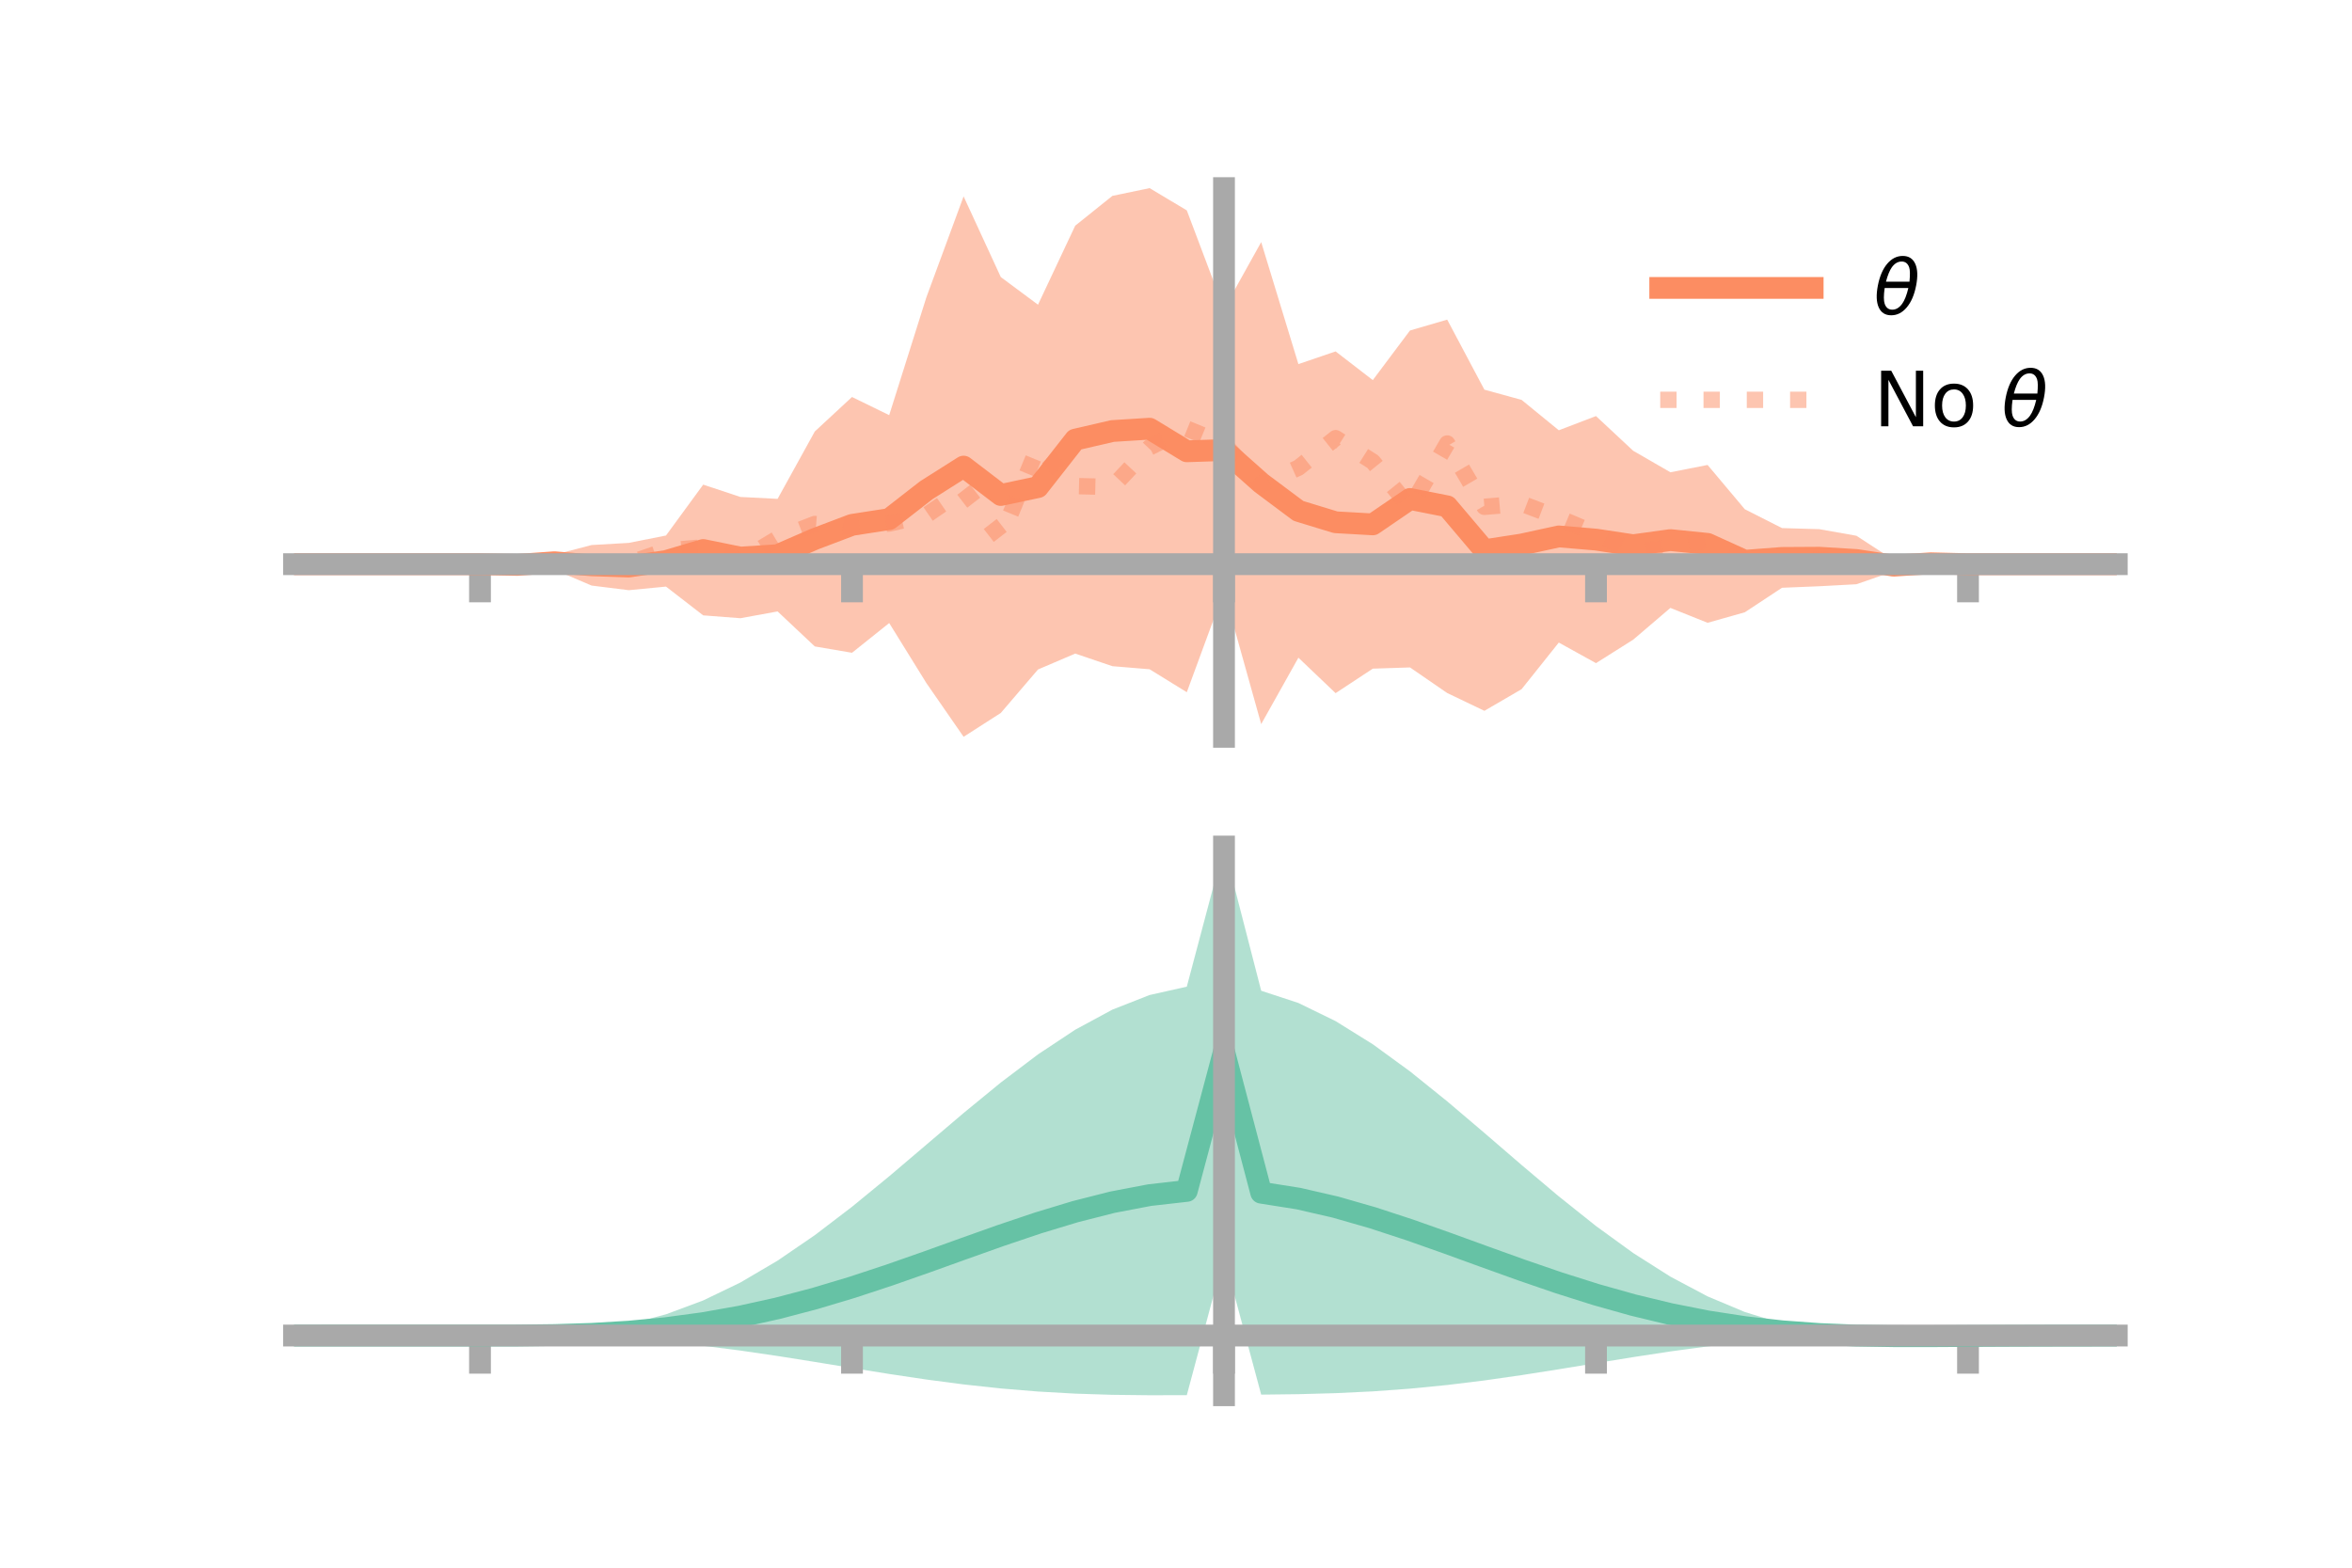 <?xml version="1.0" encoding="utf-8" standalone="no"?>
<!DOCTYPE svg PUBLIC "-//W3C//DTD SVG 1.1//EN"
  "http://www.w3.org/Graphics/SVG/1.1/DTD/svg11.dtd">
<!-- Created with matplotlib (https://matplotlib.org/) -->
<svg height="144pt" version="1.1" viewBox="0 0 216 144" width="216pt" xmlns="http://www.w3.org/2000/svg" xmlns:xlink="http://www.w3.org/1999/xlink">
 <defs>
  <style type="text/css">*{stroke-linecap:butt;stroke-linejoin:round;}</style>
 </defs>
 <g id="figure_1">
  <g id="patch_1">
   <path d="M 0 144 
L 216 144 
L 216 0 
L 0 0 
z
" style="fill:none;"/>
  </g>
  <g id="axes_1">
   <g id="patch_2">
    <path d="M 27 67.68 
L 194.4 67.68 
L 194.4 17.28 
L 27 17.28 
z
" style="fill:none;"/>
   </g>
   <g id="PolyCollection_1">
    <path clip-path="url(#p9a531fd887)" d="M 27 51.823 
L 27 51.823 
L 30.416 51.823 
L 33.833 51.823 
L 37.249 51.823 
L 40.665 51.823 
L 44.082 51.823 
L 47.498 51.425 
L 50.914 50.956 
L 54.331 50.064 
L 57.747 49.867 
L 61.163 49.189 
L 64.58 44.517 
L 67.996 45.648 
L 71.412 45.823 
L 74.829 39.633 
L 78.245 36.466 
L 81.661 38.134 
L 85.078 27.3 
L 88.494 18.039 
L 91.91 25.45 
L 95.327 27.989 
L 98.743 20.732 
L 102.159 17.992 
L 105.576 17.28 
L 108.992 19.325 
L 112.408 28.379 
L 115.824 22.24 
L 119.241 33.446 
L 122.657 32.278 
L 126.073 34.914 
L 129.49 30.357 
L 132.906 29.36 
L 136.322 35.794 
L 139.739 36.731 
L 143.155 39.523 
L 146.571 38.217 
L 149.988 41.407 
L 153.404 43.381 
L 156.82 42.708 
L 160.237 46.776 
L 163.653 48.507 
L 167.069 48.606 
L 170.486 49.212 
L 173.902 51.435 
L 177.318 51.16 
L 180.735 51.823 
L 184.151 51.823 
L 187.567 51.823 
L 190.984 51.823 
L 194.4 51.823 
L 194.4 51.823 
L 194.4 51.823 
L 190.984 51.823 
L 187.567 51.823 
L 184.151 51.823 
L 180.735 51.823 
L 177.318 52.322 
L 173.902 52.48 
L 170.486 53.666 
L 167.069 53.85 
L 163.653 53.989 
L 160.237 56.242 
L 156.82 57.207 
L 153.404 55.84 
L 149.988 58.757 
L 146.571 60.913 
L 143.155 59.022 
L 139.739 63.304 
L 136.322 65.293 
L 132.906 63.658 
L 129.49 61.307 
L 126.073 61.419 
L 122.657 63.669 
L 119.241 60.413 
L 115.824 66.512 
L 112.408 54.303 
L 108.992 63.584 
L 105.576 61.475 
L 102.159 61.192 
L 98.743 60.034 
L 95.327 61.496 
L 91.91 65.488 
L 88.494 67.68 
L 85.078 62.746 
L 81.661 57.23 
L 78.245 59.961 
L 74.829 59.378 
L 71.412 56.163 
L 67.996 56.786 
L 64.58 56.524 
L 61.163 53.882 
L 57.747 54.212 
L 54.331 53.787 
L 50.914 52.332 
L 47.498 52.354 
L 44.082 51.823 
L 40.665 51.823 
L 37.249 51.823 
L 33.833 51.823 
L 30.416 51.823 
L 27 51.823 
z
" style="fill:#fc8d62;fill-opacity:0.5;"/>
   </g>
   <g id="matplotlib.axis_1">
    <g id="xtick_1">
     <g id="line2d_1">
      <defs>
       <path d="M 0 0 
L 0 3.5 
" id="md7c1efe2ff" style="stroke:#a9a9a9;stroke-width:2;"/>
      </defs>
      <g>
       <use style="fill:#a9a9a9;stroke:#a9a9a9;stroke-width:2;" x="44.082" xlink:href="#md7c1efe2ff" y="51.823"/>
      </g>
     </g>
    </g>
    <g id="xtick_2">
     <g id="line2d_2">
      <g>
       <use style="fill:#a9a9a9;stroke:#a9a9a9;stroke-width:2;" x="78.245" xlink:href="#md7c1efe2ff" y="51.823"/>
      </g>
     </g>
    </g>
    <g id="xtick_3">
     <g id="line2d_3">
      <g>
       <use style="fill:#a9a9a9;stroke:#a9a9a9;stroke-width:2;" x="112.408" xlink:href="#md7c1efe2ff" y="51.823"/>
      </g>
     </g>
    </g>
    <g id="xtick_4">
     <g id="line2d_4">
      <g>
       <use style="fill:#a9a9a9;stroke:#a9a9a9;stroke-width:2;" x="146.571" xlink:href="#md7c1efe2ff" y="51.823"/>
      </g>
     </g>
    </g>
    <g id="xtick_5">
     <g id="line2d_5">
      <g>
       <use style="fill:#a9a9a9;stroke:#a9a9a9;stroke-width:2;" x="180.735" xlink:href="#md7c1efe2ff" y="51.823"/>
      </g>
     </g>
    </g>
   </g>
   <g id="matplotlib.axis_2"/>
   <g id="line2d_6">
    <path clip-path="url(#p9a531fd887)" d="M 27 51.823 
L 30.416 51.823 
L 33.833 51.823 
L 37.249 51.823 
L 40.665 51.823 
L 44.082 51.823 
L 47.498 51.889 
L 50.914 51.644 
L 54.331 51.926 
L 57.747 52.039 
L 61.163 51.536 
L 64.58 50.521 
L 67.996 51.217 
L 71.412 50.993 
L 74.829 49.506 
L 78.245 48.213 
L 81.661 47.682 
L 85.078 45.023 
L 88.494 42.86 
L 91.91 45.469 
L 95.327 44.743 
L 98.743 40.383 
L 102.159 39.592 
L 105.576 39.377 
L 108.992 41.454 
L 112.408 41.341 
L 115.824 44.376 
L 119.241 46.929 
L 122.657 47.973 
L 126.073 48.166 
L 129.49 45.832 
L 132.906 46.509 
L 136.322 50.544 
L 139.739 50.017 
L 143.155 49.273 
L 146.571 49.565 
L 149.988 50.082 
L 153.404 49.61 
L 156.82 49.957 
L 160.237 51.509 
L 163.653 51.248 
L 167.069 51.228 
L 170.486 51.439 
L 173.902 51.958 
L 177.318 51.741 
L 180.735 51.823 
L 184.151 51.823 
L 187.567 51.823 
L 190.984 51.823 
L 194.4 51.823 
" style="fill:none;stroke:#fc8d62;stroke-linecap:square;stroke-width:2;"/>
   </g>
   <g id="line2d_7">
    <path clip-path="url(#p9a531fd887)" d="M 27 51.823 
L 30.416 51.823 
L 33.833 51.823 
L 37.249 51.823 
L 40.665 51.823 
L 44.082 51.823 
L 47.498 51.823 
L 50.914 51.733 
L 54.331 51.691 
L 57.747 51.731 
L 61.163 50.57 
L 64.58 50.275 
L 67.996 51.515 
L 71.412 49.46 
L 74.829 48.131 
L 78.245 48.403 
L 81.661 48.09 
L 85.078 47.322 
L 88.494 44.972 
L 91.91 49.386 
L 95.327 41.054 
L 98.743 44.649 
L 102.159 44.731 
L 105.576 41.095 
L 108.992 39.377 
L 112.408 40.774 
L 115.824 44.505 
L 119.241 42.967 
L 122.657 40.247 
L 126.073 42.406 
L 129.49 46.625 
L 132.906 40.737 
L 136.322 46.554 
L 139.739 46.261 
L 143.155 47.564 
L 146.571 49.009 
L 149.988 50.705 
L 153.404 50.316 
L 156.82 49.609 
L 160.237 51.463 
L 163.653 51.913 
L 167.069 51.394 
L 170.486 51.682 
L 173.902 51.877 
L 177.318 51.823 
L 180.735 51.823 
L 184.151 51.823 
L 187.567 51.823 
L 190.984 51.823 
L 194.4 51.823 
" style="fill:none;stroke:#fc8d62;stroke-dasharray:1.5,2.475;stroke-dashoffset:0;stroke-opacity:0.5;stroke-width:1.5;"/>
   </g>
   <g id="patch_3">
    <path d="M 112.408 67.68 
L 112.408 17.28 
" style="fill:none;stroke:#a9a9a9;stroke-linecap:square;stroke-linejoin:miter;stroke-width:2;"/>
   </g>
   <g id="patch_4">
    <path d="M 194.4 67.68 
L 194.4 17.28 
" style="fill:none;"/>
   </g>
   <g id="patch_5">
    <path d="M 27 51.823 
L 194.4 51.823 
" style="fill:none;stroke:#a9a9a9;stroke-linecap:square;stroke-linejoin:miter;stroke-width:2;"/>
   </g>
   <g id="patch_6">
    <path d="M 27 17.28 
L 194.4 17.28 
" style="fill:none;"/>
   </g>
   <g id="legend_1">
    <g id="line2d_8">
     <path d="M 152.47 26.449 
L 166.47 26.449 
" style="fill:none;stroke:#fc8d62;stroke-linecap:square;stroke-width:2;"/>
    </g>
    <g id="line2d_9"/>
    <g id="text_1">
     <!-- $\theta$ -->
     <g transform="translate(172.07 28.899)scale(0.07 -0.07)">
      <defs>
       <path d="M 45.516 34.672 
L 14.453 34.672 
Q 12.359 20.062 14.5 13.875 
Q 17.188 6.25 24.469 6.25 
Q 31.781 6.25 37.359 13.922 
Q 42.234 20.656 45.516 34.672 
z
M 47.016 42.969 
Q 48.344 56.844 46.625 61.719 
Q 43.953 69.438 36.766 69.438 
Q 29.297 69.438 23.828 61.812 
Q 19.531 55.672 16.156 42.969 
z
M 38.188 76.766 
Q 49.906 76.766 54.594 66.406 
Q 59.281 56.109 55.719 37.844 
Q 52.203 19.625 43.453 9.281 
Q 34.766 -1.125 23.047 -1.125 
Q 11.281 -1.125 6.641 9.281 
Q 2 19.625 5.516 37.844 
Q 9.078 56.109 17.719 66.406 
Q 26.422 76.766 38.188 76.766 
z
" id="DejaVuSans-Oblique-952"/>
      </defs>
      <use transform="translate(0 0.234)" xlink:href="#DejaVuSans-Oblique-952"/>
     </g>
    </g>
    <g id="line2d_10">
     <path d="M 152.47 36.724 
L 166.47 36.724 
" style="fill:none;stroke:#fc8d62;stroke-dasharray:1.5,2.475;stroke-dashoffset:0;stroke-opacity:0.5;stroke-width:1.5;"/>
    </g>
    <g id="line2d_11"/>
    <g id="text_2">
     <!-- No $\theta$ -->
     <g transform="translate(172.07 39.174)scale(0.07 -0.07)">
      <defs>
       <path d="M 9.812 72.906 
L 23.094 72.906 
L 55.422 11.922 
L 55.422 72.906 
L 64.984 72.906 
L 64.984 0 
L 51.703 0 
L 19.391 60.984 
L 19.391 0 
L 9.812 0 
z
" id="DejaVuSans-78"/>
       <path d="M 30.609 48.391 
Q 23.391 48.391 19.188 42.75 
Q 14.984 37.109 14.984 27.297 
Q 14.984 17.484 19.156 11.844 
Q 23.344 6.203 30.609 6.203 
Q 37.797 6.203 41.984 11.859 
Q 46.188 17.531 46.188 27.297 
Q 46.188 37.016 41.984 42.703 
Q 37.797 48.391 30.609 48.391 
z
M 30.609 56 
Q 42.328 56 49.016 48.375 
Q 55.719 40.766 55.719 27.297 
Q 55.719 13.875 49.016 6.219 
Q 42.328 -1.422 30.609 -1.422 
Q 18.844 -1.422 12.172 6.219 
Q 5.516 13.875 5.516 27.297 
Q 5.516 40.766 12.172 48.375 
Q 18.844 56 30.609 56 
z
" id="DejaVuSans-111"/>
       <path id="DejaVuSans-32"/>
      </defs>
      <use transform="translate(0 0.234)" xlink:href="#DejaVuSans-78"/>
      <use transform="translate(74.805 0.234)" xlink:href="#DejaVuSans-111"/>
      <use transform="translate(135.986 0.234)" xlink:href="#DejaVuSans-32"/>
      <use transform="translate(167.773 0.234)" xlink:href="#DejaVuSans-Oblique-952"/>
     </g>
    </g>
   </g>
  </g>
  <g id="axes_2">
   <g id="patch_7">
    <path d="M 27 128.16 
L 194.4 128.16 
L 194.4 77.76 
L 27 77.76 
z
" style="fill:none;"/>
   </g>
   <g id="PolyCollection_2">
    <path clip-path="url(#p5c1ccadb31)" d="M 27 122.681 
L 27 122.674 
L 30.416 122.676 
L 33.833 122.677 
L 37.249 122.677 
L 40.665 122.677 
L 44.082 122.677 
L 47.498 122.658 
L 50.914 122.537 
L 54.331 122.221 
L 57.747 121.636 
L 61.163 120.725 
L 64.58 119.452 
L 67.996 117.805 
L 71.412 115.795 
L 74.829 113.457 
L 78.245 110.849 
L 81.661 108.047 
L 85.078 105.142 
L 88.494 102.236 
L 91.91 99.436 
L 95.327 96.851 
L 98.743 94.586 
L 102.159 92.739 
L 105.576 91.397 
L 108.992 90.631 
L 112.408 77.76 
L 115.824 91.005 
L 119.241 92.128 
L 122.657 93.795 
L 126.073 95.921 
L 129.49 98.412 
L 132.906 101.163 
L 136.322 104.065 
L 139.739 107.01 
L 143.155 109.893 
L 146.571 112.617 
L 149.988 115.097 
L 153.404 117.267 
L 156.82 119.08 
L 160.237 120.514 
L 163.653 121.568 
L 167.069 122.258 
L 170.486 122.558 
L 173.902 122.574 
L 177.318 122.587 
L 180.735 122.615 
L 184.151 122.638 
L 187.567 122.654 
L 190.984 122.664 
L 194.4 122.671 
L 194.4 122.688 
L 194.4 122.688 
L 190.984 122.701 
L 187.567 122.724 
L 184.151 122.762 
L 180.735 122.819 
L 177.318 122.887 
L 173.902 122.894 
L 170.486 122.796 
L 167.069 122.812 
L 163.653 122.999 
L 160.237 123.291 
L 156.82 123.674 
L 153.404 124.136 
L 149.988 124.657 
L 146.571 125.213 
L 143.155 125.774 
L 139.739 126.312 
L 136.322 126.801 
L 132.906 127.22 
L 129.49 127.556 
L 126.073 127.805 
L 122.657 127.969 
L 119.241 128.062 
L 115.824 128.104 
L 112.408 115.392 
L 108.992 128.152 
L 105.576 128.16 
L 102.159 128.121 
L 98.743 128.012 
L 95.327 127.819 
L 91.91 127.537 
L 88.494 127.166 
L 85.078 126.717 
L 81.661 126.206 
L 78.245 125.658 
L 74.829 125.098 
L 71.412 124.555 
L 67.996 124.055 
L 64.58 123.62 
L 61.163 123.266 
L 57.747 123.001 
L 54.331 122.823 
L 50.914 122.723 
L 47.498 122.683 
L 44.082 122.677 
L 40.665 122.677 
L 37.249 122.677 
L 33.833 122.677 
L 30.416 122.678 
L 27 122.681 
z
" style="fill:#66c2a5;fill-opacity:0.5;"/>
   </g>
   <g id="matplotlib.axis_3">
    <g id="xtick_6">
     <g id="line2d_12">
      <g>
       <use style="fill:#a9a9a9;stroke:#a9a9a9;stroke-width:2;" x="44.082" xlink:href="#md7c1efe2ff" y="122.677"/>
      </g>
     </g>
    </g>
    <g id="xtick_7">
     <g id="line2d_13">
      <g>
       <use style="fill:#a9a9a9;stroke:#a9a9a9;stroke-width:2;" x="78.245" xlink:href="#md7c1efe2ff" y="122.677"/>
      </g>
     </g>
    </g>
    <g id="xtick_8">
     <g id="line2d_14">
      <g>
       <use style="fill:#a9a9a9;stroke:#a9a9a9;stroke-width:2;" x="112.408" xlink:href="#md7c1efe2ff" y="122.677"/>
      </g>
     </g>
    </g>
    <g id="xtick_9">
     <g id="line2d_15">
      <g>
       <use style="fill:#a9a9a9;stroke:#a9a9a9;stroke-width:2;" x="146.571" xlink:href="#md7c1efe2ff" y="122.677"/>
      </g>
     </g>
    </g>
    <g id="xtick_10">
     <g id="line2d_16">
      <g>
       <use style="fill:#a9a9a9;stroke:#a9a9a9;stroke-width:2;" x="180.735" xlink:href="#md7c1efe2ff" y="122.677"/>
      </g>
     </g>
    </g>
   </g>
   <g id="matplotlib.axis_4"/>
   <g id="line2d_17">
    <path clip-path="url(#p5c1ccadb31)" d="M 27 122.678 
L 30.416 122.677 
L 33.833 122.677 
L 37.249 122.677 
L 40.665 122.677 
L 44.082 122.677 
L 47.498 122.671 
L 50.914 122.63 
L 54.331 122.522 
L 57.747 122.318 
L 61.163 121.996 
L 64.58 121.536 
L 67.996 120.93 
L 71.412 120.175 
L 74.829 119.277 
L 78.245 118.253 
L 81.661 117.126 
L 85.078 115.929 
L 88.494 114.701 
L 91.91 113.486 
L 95.327 112.335 
L 98.743 111.299 
L 102.159 110.43 
L 105.576 109.778 
L 108.992 109.391 
L 112.408 96.576 
L 115.824 109.555 
L 119.241 110.095 
L 122.657 110.882 
L 126.073 111.863 
L 129.49 112.984 
L 132.906 114.191 
L 136.322 115.433 
L 139.739 116.661 
L 143.155 117.834 
L 146.571 118.915 
L 149.988 119.877 
L 153.404 120.701 
L 156.82 121.377 
L 160.237 121.902 
L 163.653 122.284 
L 167.069 122.535 
L 170.486 122.677 
L 173.902 122.734 
L 177.318 122.737 
L 180.735 122.717 
L 184.151 122.7 
L 187.567 122.689 
L 190.984 122.683 
L 194.4 122.679 
" style="fill:none;stroke:#66c2a5;stroke-linecap:square;stroke-width:2;"/>
   </g>
   <g id="patch_8">
    <path d="M 112.408 128.16 
L 112.408 77.76 
" style="fill:none;stroke:#a9a9a9;stroke-linecap:square;stroke-linejoin:miter;stroke-width:2;"/>
   </g>
   <g id="patch_9">
    <path d="M 194.4 128.16 
L 194.4 77.76 
" style="fill:none;"/>
   </g>
   <g id="patch_10">
    <path d="M 27 122.677 
L 194.4 122.677 
" style="fill:none;stroke:#a9a9a9;stroke-linecap:square;stroke-linejoin:miter;stroke-width:2;"/>
   </g>
   <g id="patch_11">
    <path d="M 27 77.76 
L 194.4 77.76 
" style="fill:none;"/>
   </g>
  </g>
 </g>
 <defs>
  <clipPath id="p9a531fd887">
   <rect height="50.4" width="167.4" x="27" y="17.28"/>
  </clipPath>
  <clipPath id="p5c1ccadb31">
   <rect height="50.4" width="167.4" x="27" y="77.76"/>
  </clipPath>
 </defs>
</svg>
